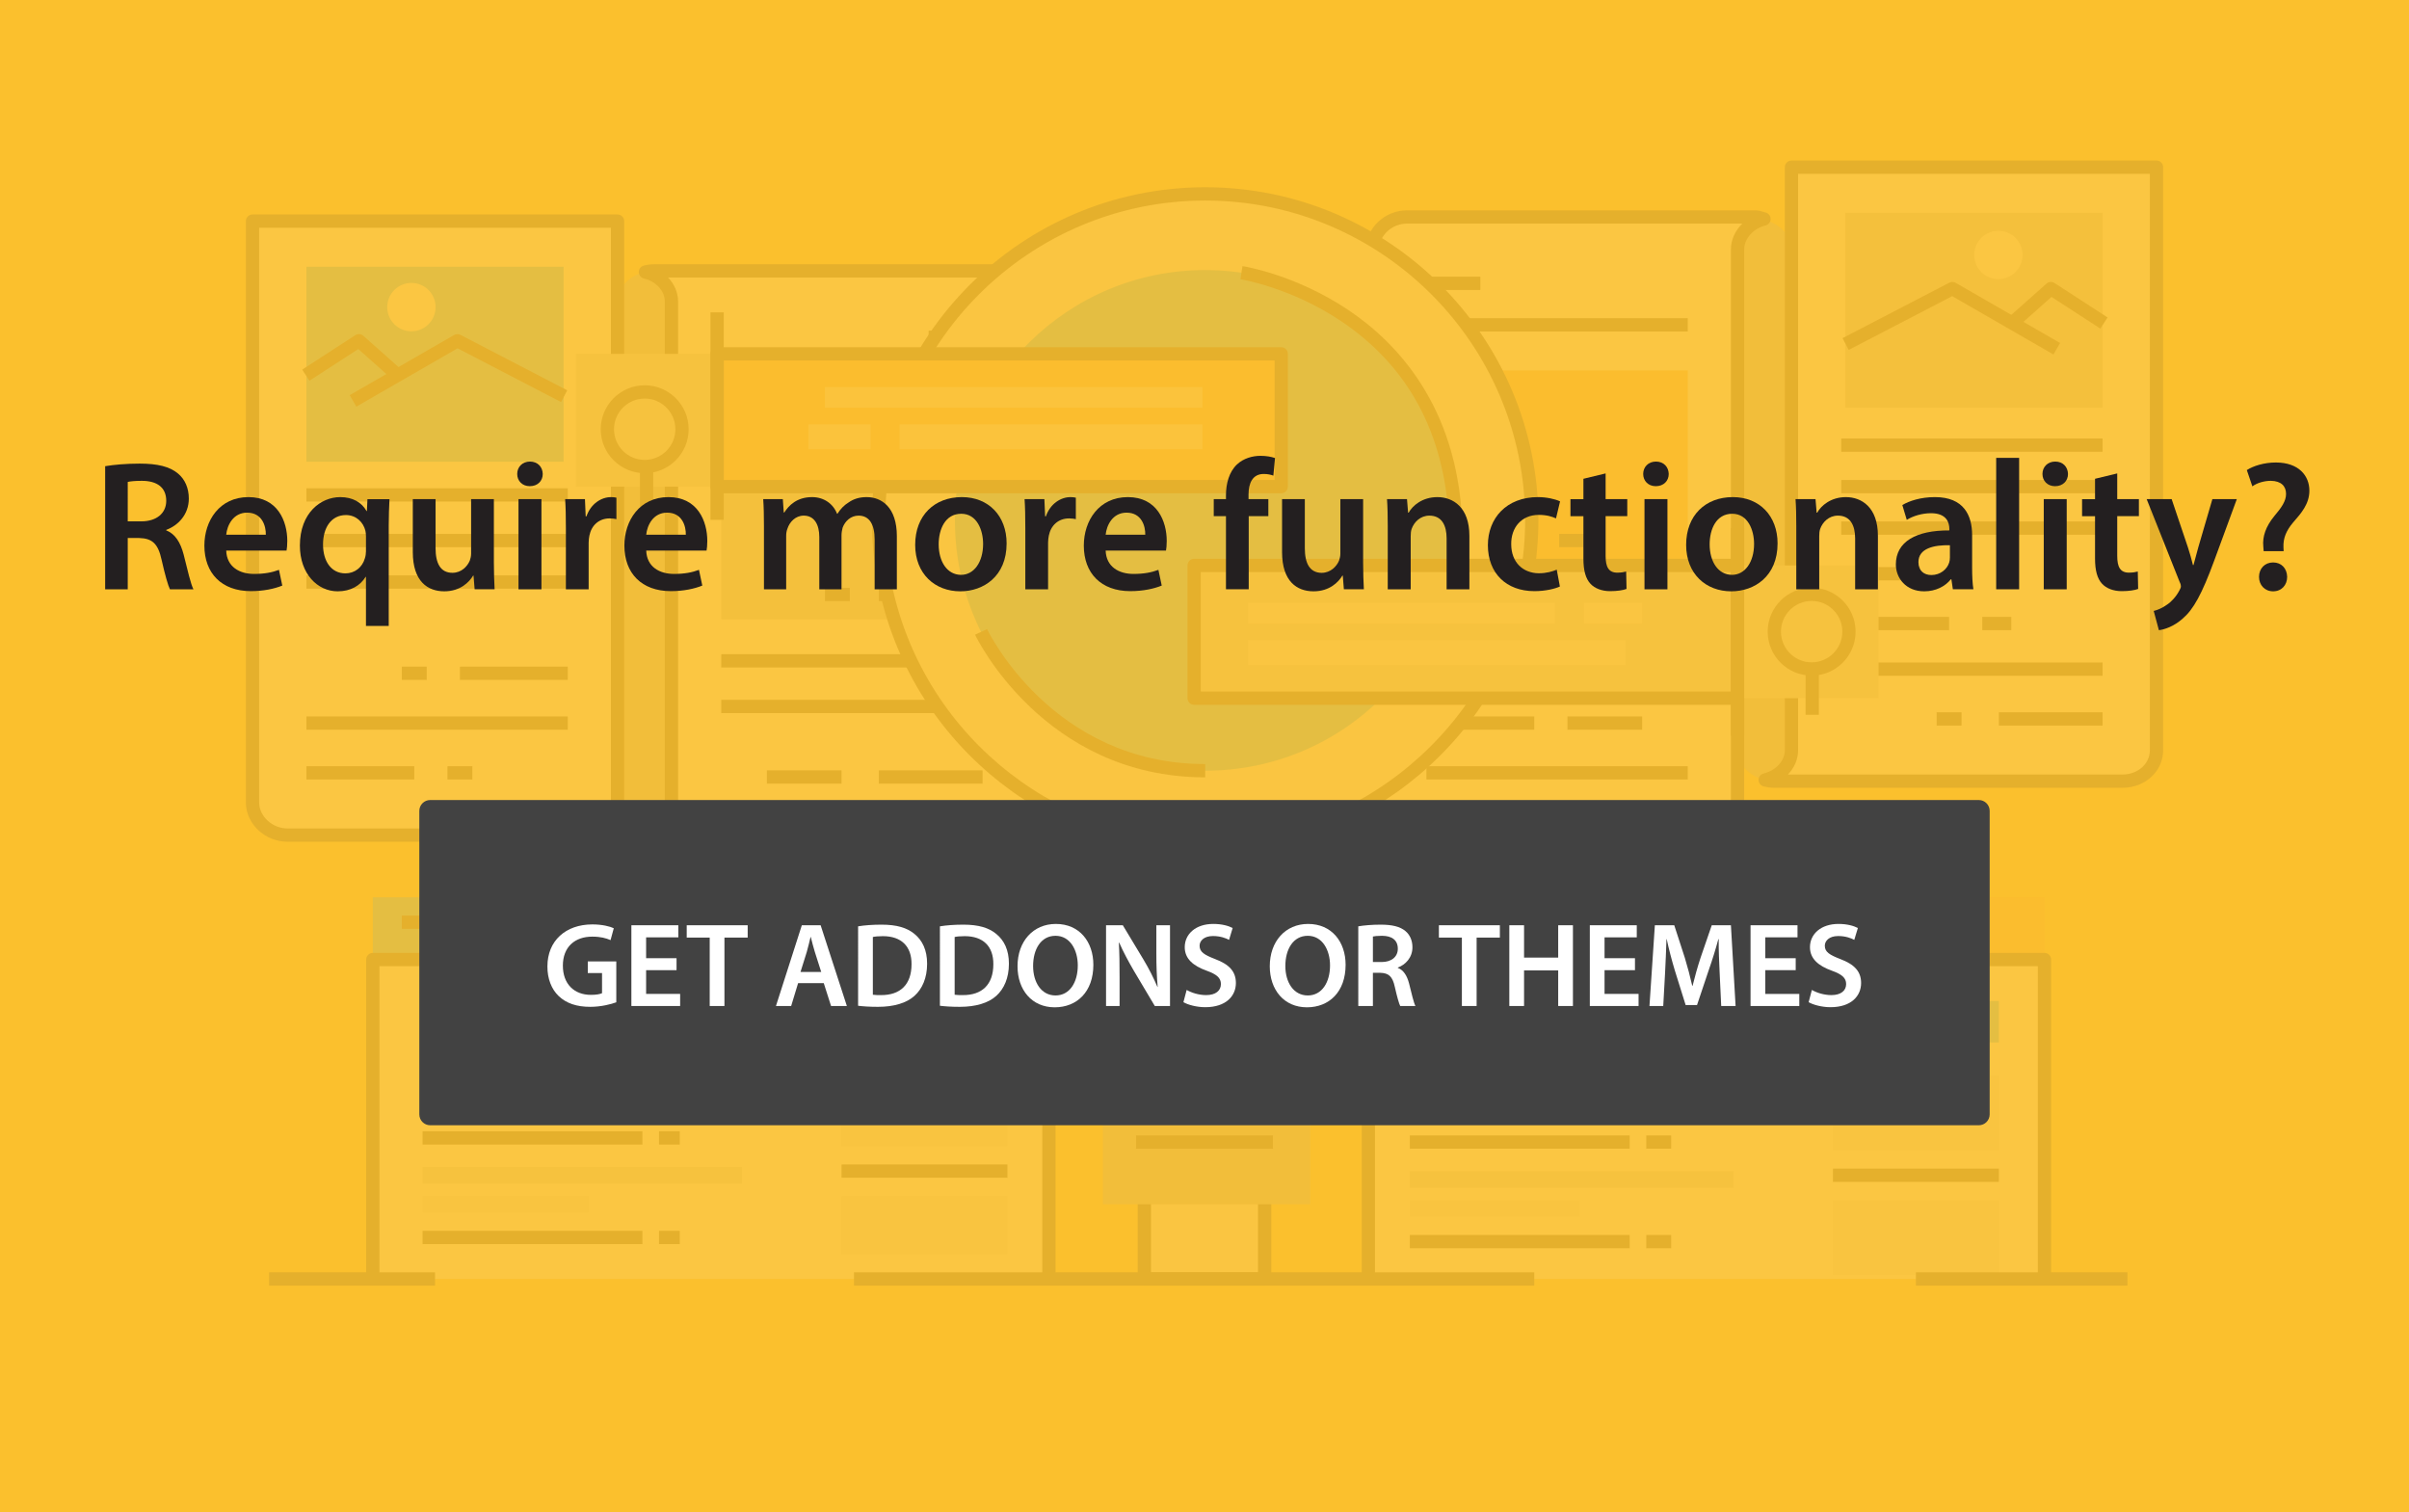 <?xml version="1.0" encoding="utf-8"?>
<!-- Generator: Adobe Illustrator 16.0.0, SVG Export Plug-In . SVG Version: 6.00 Build 0)  -->
<!DOCTYPE svg PUBLIC "-//W3C//DTD SVG 1.1//EN" "http://www.w3.org/Graphics/SVG/1.1/DTD/svg11.dtd">
<svg version="1.1" xmlns="http://www.w3.org/2000/svg" xmlns:xlink="http://www.w3.org/1999/xlink" x="0px" y="0px"
	 width="442.478px" height="277.778px" viewBox="0 0 442.478 277.778" enable-background="new 0 0 442.478 277.778"
	 xml:space="preserve">
<g id="Layer_2">
</g>
<g id="banner">
	<rect fill="#FBC02D" width="442.478" height="277.778"/>
	<g opacity="0.1">
		<g>
			<g>
				<path fill="#A7A9AC" d="M324.097,40.378c-2.726,0.66-4.951,2.842-4.951,5.442v4.813v82.35v4.813c0,2.6,2.226,4.784,4.953,5.44
					c2.726-0.656,4.952-2.84,4.952-5.44v-4.813v-82.35V45.82C329.051,43.22,326.824,41.038,324.097,40.378z"/>
				<g>
					<path fill="#FFFFFF" d="M324.004,40.217c-0.546-0.132-0.99-0.369-1.582-0.369h-63.989c-3.561,0-6.336,2.849-6.336,5.971v4.813
						v101.979h67.049V50.633V45.82C319.146,43.22,321.278,40.877,324.004,40.217z"/>
					<path fill="#231F20" d="M319.146,153.832h-67.049c-0.674,0-1.219-0.545-1.219-1.219V45.82c0-3.897,3.46-7.19,7.555-7.19h63.989
						c0.592,0,1.068,0.154,1.449,0.278c0.137,0.044,0.274,0.089,0.421,0.125c0.546,0.133,0.931,0.622,0.93,1.185
						c0,0.563-0.384,1.052-0.931,1.185c-2.238,0.542-3.927,2.441-3.927,4.417v106.792
						C320.364,153.286,319.819,153.832,319.146,153.832z M253.315,151.394h64.611V45.82c0-1.781,0.793-3.474,2.098-4.751h-61.592
						c-2.773,0-5.117,2.175-5.117,4.751V151.394z"/>
				</g>
				<g>
					<path fill="#FFFFFF" d="M324.227,143.249c0.547,0.135,1.026,0.221,1.621,0.221h63.985c3.56,0,6.266-2.551,6.266-5.673v-4.813
						V30.706h-67.048v102.278v4.813C329.051,140.396,326.952,142.591,324.227,143.249z"/>
					<path fill="#231F20" d="M389.833,144.688h-63.985c-0.766,0-1.372-0.123-1.912-0.256c-0.547-0.135-0.93-0.625-0.929-1.188
						c0.001-0.562,0.388-1.05,0.934-1.182c2.254-0.543,3.892-2.338,3.892-4.267V30.706c0-0.673,0.545-1.219,1.219-1.219h67.048
						c0.674,0,1.219,0.545,1.219,1.219v107.091C397.317,141.661,394.029,144.688,389.833,144.688z M328.403,142.25h61.43
						c2.83,0,5.047-1.957,5.047-4.454V31.925h-64.61v105.872C330.27,139.469,329.576,141.035,328.403,142.25z"/>
				</g>
			</g>
			<g>
				<line fill="#F1F2F2" x1="257.43" y1="52.04" x2="271.906" y2="52.04"/>
				<rect x="257.43" y="50.82" fill="#231F20" width="14.477" height="2.438"/>
			</g>
			<g>
				<line fill="#F1F2F2" x1="262.001" y1="59.658" x2="310.003" y2="59.658"/>
				<rect x="262.001" y="58.439" fill="#231F20" width="48.002" height="2.438"/>
			</g>
			<g>
				<line fill="#F1F2F2" x1="262.001" y1="132.803" x2="281.812" y2="132.803"/>
				<rect x="262.001" y="131.583" fill="#231F20" width="19.811" height="2.438"/>
			</g>
			<g>
				<line fill="#F1F2F2" x1="262.001" y1="141.946" x2="310.003" y2="141.946"/>
				<rect x="262.001" y="140.727" fill="#231F20" width="48.002" height="2.438"/>
			</g>
			<g>
				<line fill="#F1F2F2" x1="287.907" y1="132.803" x2="301.621" y2="132.803"/>
				<rect x="287.907" y="131.583" fill="#231F20" width="13.714" height="2.438"/>
			</g>
			<g>
				<line fill="#F1F2F2" x1="338.193" y1="114.517" x2="358.003" y2="114.517"/>
				<rect x="338.193" y="113.297" fill="#231F20" width="19.81" height="2.438"/>
			</g>
			<g>
				<line fill="#F1F2F2" x1="338.193" y1="81.754" x2="386.194" y2="81.754"/>
				<rect x="338.193" y="80.535" fill="#231F20" width="48.001" height="2.438"/>
			</g>
			<g>
				<line fill="#F1F2F2" x1="338.193" y1="89.374" x2="386.194" y2="89.374"/>
				<rect x="338.193" y="88.154" fill="#231F20" width="48.001" height="2.438"/>
			</g>
			<g>
				<line fill="#F1F2F2" x1="338.193" y1="96.992" x2="386.194" y2="96.992"/>
				<rect x="338.193" y="95.773" fill="#231F20" width="48.001" height="2.438"/>
			</g>
			<g>
				<line fill="#F1F2F2" x1="338.193" y1="105.373" x2="352.67" y2="105.373"/>
				<rect x="338.193" y="104.154" fill="#231F20" width="14.477" height="2.438"/>
			</g>
			<g>
				<line fill="#F1F2F2" x1="364.099" y1="114.517" x2="369.432" y2="114.517"/>
				<rect x="364.099" y="113.297" fill="#231F20" width="5.333" height="2.438"/>
			</g>
			<g>
				<line fill="#F1F2F2" x1="386.194" y1="132.041" x2="367.146" y2="132.041"/>
				<rect x="367.146" y="130.822" fill="#231F20" width="19.048" height="2.438"/>
			</g>
			<g>
				<line fill="#F1F2F2" x1="386.194" y1="122.898" x2="338.193" y2="122.898"/>
				<rect x="338.193" y="121.678" fill="#231F20" width="48.001" height="2.438"/>
			</g>
			<g>
				<line fill="#F1F2F2" x1="360.289" y1="132.041" x2="355.718" y2="132.041"/>
				<rect x="355.718" y="130.822" fill="#231F20" width="4.571" height="2.438"/>
			</g>
			<rect x="261.239" y="68.04" fill="#FFA432" width="48.764" height="36.572"/>
			<g>
				<line fill="#F1F2F2" x1="261.239" y1="111.469" x2="310.003" y2="111.469"/>
				<rect x="261.239" y="110.25" fill="#231F20" width="48.764" height="2.438"/>
			</g>
			<g>
				<line fill="#F1F2F2" x1="261.239" y1="119.85" x2="310.003" y2="119.85"/>
				<rect x="261.239" y="118.631" fill="#231F20" width="48.764" height="2.438"/>
			</g>
			<g>
				<line fill="#F1F2F2" x1="277.24" y1="99.279" x2="281.05" y2="99.279"/>
				<rect x="277.24" y="98.059" fill="#231F20" width="3.81" height="2.438"/>
			</g>
			<g>
				<line fill="#F1F2F2" x1="286.384" y1="99.279" x2="290.955" y2="99.279"/>
				<rect x="286.384" y="98.059" fill="#231F20" width="4.571" height="2.438"/>
			</g>
			<g>
				<rect x="338.955" y="39.087" fill="#BCBEC0" width="47.239" height="35.81"/>
				<g>
					<path fill="#231F20" d="M377.175,65.11l-18.599-10.718l-19.015,9.876l-1.124-2.164l19.607-10.184
						c0.37-0.191,0.81-0.182,1.171,0.026l19.177,11.051L377.175,65.11z"/>
				</g>
				<g>
					<path fill="#231F20" d="M385.786,60.35l-8.971-5.819l-6.425,5.708l-1.62-1.823l7.119-6.324c0.41-0.364,1.015-0.409,1.474-0.111
						l9.75,6.324L385.786,60.35z"/>
				</g>
				<circle fill="#FFFFFF" cx="367.058" cy="46.827" r="4.442"/>
			</g>
		</g>
		<g>
			<g>
				<path fill="#A7A9AC" d="M118.382,49.956c2.726,0.659,4.951,2.842,4.951,5.442v4.814v82.35v4.813c0,2.6-2.227,4.783-4.951,5.441
					c-2.727-0.658-4.953-2.841-4.953-5.441v-4.813v-82.35v-4.814C113.429,52.797,115.655,50.615,118.382,49.956z"/>
				<g>
					<path fill="#FFFFFF" d="M118.548,49.958c0.545-0.132,1.063-0.205,1.655-0.205h63.988c3.561,0,6.19,2.523,6.19,5.644v4.814
						v96.973h-67.049V60.211v-4.814C123.333,52.797,121.273,50.619,118.548,49.958z"/>
					<path fill="#231F20" d="M190.382,158.403h-67.049c-0.673,0-1.22-0.545-1.22-1.219V55.397c0-1.956-1.583-3.705-3.854-4.254
						c-0.546-0.133-0.931-0.622-0.932-1.185c0-0.563,0.385-1.052,0.932-1.185c0.671-0.163,1.289-0.239,1.943-0.239h63.988
						c4.154,0,7.409,3.015,7.409,6.863v101.787C191.601,157.857,191.055,158.403,190.382,158.403z M124.552,155.965h64.611V55.397
						c0-2.522-2.138-4.424-4.972-4.424h-61.473c1.152,1.209,1.833,2.765,1.833,4.424V155.965z"/>
				</g>
				<g>
					<path fill="#FFFFFF" d="M118.324,152.991c-0.548,0.134-0.954,0.384-1.548,0.384H52.791c-3.56,0-6.412-2.878-6.412-6v-4.813
						V40.611h67.05v101.951v4.813C113.429,149.975,115.6,152.334,118.324,152.991z"/>
					<path fill="#231F20" d="M116.776,154.593H52.791c-4.136,0-7.631-3.306-7.631-7.218V40.611c0-0.674,0.546-1.219,1.219-1.219
						h67.05c0.673,0,1.219,0.545,1.219,1.219v106.764c0,1.981,1.703,3.886,3.963,4.43c0.547,0.132,0.933,0.62,0.933,1.183
						c0.002,0.562-0.381,1.052-0.927,1.187c-0.149,0.037-0.283,0.085-0.417,0.132C117.832,154.434,117.373,154.593,116.776,154.593z
						 M47.599,41.83v105.545c0,2.547,2.427,4.78,5.192,4.78h61.583c-1.336-1.293-2.165-3.011-2.165-4.78V41.83H47.599z"/>
				</g>
			</g>
			<g>
				<line fill="#F1F2F2" x1="180.477" y1="61.945" x2="170.572" y2="61.945"/>
				<rect x="170.572" y="60.725" fill="#231F20" width="9.904" height="2.438"/>
			</g>
			<g>
				<line fill="#F1F2F2" x1="180.477" y1="69.563" x2="132.477" y2="69.563"/>
				<rect x="132.477" y="68.344" fill="#231F20" width="48" height="2.438"/>
			</g>
			<g>
				<line fill="#F1F2F2" x1="180.477" y1="142.708" x2="161.429" y2="142.708"/>
				<rect x="161.429" y="141.489" fill="#231F20" width="19.048" height="2.438"/>
			</g>
			<g>
				<line fill="#F1F2F2" x1="180.477" y1="151.089" x2="132.477" y2="151.089"/>
				<rect x="132.477" y="149.87" fill="#231F20" width="48" height="2.438"/>
			</g>
			<g>
				<line fill="#F1F2F2" x1="154.571" y1="142.708" x2="140.857" y2="142.708"/>
				<rect x="140.857" y="141.489" fill="#231F20" width="13.714" height="2.438"/>
			</g>
			<g>
				<line fill="#F1F2F2" x1="104.285" y1="123.66" x2="84.476" y2="123.66"/>
				<rect x="84.476" y="122.441" fill="#231F20" width="19.81" height="2.438"/>
			</g>
			<g>
				<line fill="#F1F2F2" x1="104.285" y1="90.897" x2="56.284" y2="90.897"/>
				<rect x="56.284" y="89.678" fill="#231F20" width="48.001" height="2.439"/>
			</g>
			<g>
				<line fill="#F1F2F2" x1="104.285" y1="99.279" x2="56.284" y2="99.279"/>
				<rect x="56.284" y="98.059" fill="#231F20" width="48.001" height="2.438"/>
			</g>
			<g>
				<line fill="#F1F2F2" x1="104.285" y1="106.898" x2="56.284" y2="106.898"/>
				<rect x="56.284" y="105.678" fill="#231F20" width="48.001" height="2.438"/>
			</g>
			<g>
				<line fill="#F1F2F2" x1="78.381" y1="123.66" x2="73.809" y2="123.66"/>
				<rect x="73.809" y="122.441" fill="#231F20" width="4.572" height="2.438"/>
			</g>
			<g>
				<line fill="#F1F2F2" x1="56.284" y1="141.946" x2="76.095" y2="141.946"/>
				<rect x="56.284" y="140.727" fill="#231F20" width="19.811" height="2.438"/>
			</g>
			<g>
				<line fill="#F1F2F2" x1="56.284" y1="132.803" x2="104.285" y2="132.803"/>
				<rect x="56.284" y="131.583" fill="#231F20" width="48.001" height="2.438"/>
			</g>
			<g>
				<line fill="#F1F2F2" x1="82.189" y1="141.946" x2="86.762" y2="141.946"/>
				<rect x="82.189" y="140.727" fill="#231F20" width="4.572" height="2.438"/>
			</g>
			<rect x="132.477" y="77.183" fill="#BCBEC0" width="48.762" height="36.572"/>
			<g>
				<line fill="#F1F2F2" x1="181.238" y1="121.374" x2="132.477" y2="121.374"/>
				<rect x="132.477" y="120.154" fill="#231F20" width="48.762" height="2.438"/>
			</g>
			<g>
				<line fill="#F1F2F2" x1="181.238" y1="129.755" x2="132.477" y2="129.755"/>
				<rect x="132.477" y="128.536" fill="#231F20" width="48.762" height="2.438"/>
			</g>
			<g>
				<line fill="#F1F2F2" x1="165.238" y1="109.184" x2="161.429" y2="109.184"/>
				<rect x="161.429" y="107.964" fill="#231F20" width="3.81" height="2.438"/>
			</g>
			<g>
				<line fill="#F1F2F2" x1="156.096" y1="109.184" x2="151.524" y2="109.184"/>
				<rect x="151.524" y="107.964" fill="#231F20" width="4.571" height="2.438"/>
			</g>
			<g>
				<rect x="56.284" y="48.992" fill="#18AFFE" width="47.239" height="35.81"/>
				<g>
					<path fill="#231F20" d="M65.449,74.688l-1.218-2.112l19.177-11.049c0.36-0.208,0.802-0.218,1.171-0.025l19.606,10.182
						l-1.123,2.164l-19.016-9.874L65.449,74.688z"/>
				</g>
				<g>
					<path fill="#231F20" d="M56.838,69.928l-1.327-2.046l9.75-6.323c0.46-0.299,1.063-0.253,1.473,0.111l7.119,6.322l-1.619,1.824
						l-6.425-5.707L56.838,69.928z"/>
				</g>
				<circle fill="#FFFFFF" cx="75.566" cy="56.406" r="4.442"/>
			</g>
		</g>
		<rect x="319.146" y="103.85" fill="#D1D3D4" width="25.905" height="24.381"/>
		<rect x="105.81" y="64.992" fill="#D1D3D4" width="25.904" height="24.382"/>
		<g>
			<path fill="#F1F2F2" d="M281.352,95.576c0-33.118-26.856-59.964-59.975-59.964c-33.117,0-60.004,26.847-60.004,59.964
				c0,29.324,21.39,53.727,48.818,58.935v80.388h22.096v-80.346C259.717,149.433,281.352,124.978,281.352,95.576z"/>
			<path fill="#231F20" d="M232.287,236.118h-22.096c-0.674,0-1.219-0.545-1.219-1.219v-79.387
				c-13.314-2.765-25.502-10.067-34.409-20.64c-9.293-11.03-14.41-24.986-14.41-39.296c0-33.737,27.465-61.183,61.224-61.183
				c33.742,0,61.194,27.446,61.194,61.183c0,14.334-5.162,28.321-14.536,39.383c-8.97,10.585-21.199,17.873-34.529,20.598v79.343
				C233.506,235.573,232.96,236.118,232.287,236.118z M211.411,233.681h19.657v-79.127c0-0.587,0.418-1.091,0.995-1.199
				c13.166-2.458,25.281-9.551,34.111-19.973c9.001-10.622,13.958-24.048,13.958-37.806c0-32.392-26.357-58.746-58.756-58.746
				c-32.415,0-58.785,26.354-58.785,58.746c0,13.736,4.914,27.134,13.836,37.725c8.769,10.408,20.84,17.515,33.991,20.012
				c0.575,0.109,0.992,0.612,0.992,1.198V233.681z"/>
		</g>
		<path fill="#18AFFE" d="M267.336,95.355c-0.12-25.214-20.531-45.625-45.745-45.746c-0.075,0-0.147-0.006-0.223-0.006
			c-12.581,0-23.979,5.059-32.279,13.25c-8.451,8.335-13.692,19.916-13.692,32.723c0,25.39,20.582,45.974,45.972,45.974
			c25.392,0,45.973-20.583,45.973-45.974C267.341,95.5,267.336,95.429,267.336,95.355z"/>
		<g>
			<rect x="210.191" y="153.679" fill="#231F20" width="10.667" height="2.438"/>
		</g>
		<rect x="202.572" y="170.898" fill="#A7A9AC" width="38.096" height="50.286"/>
		<g>
			<rect x="208.667" y="181.87" fill="#231F20" width="25.144" height="2.438"/>
		</g>
		<g>
			<rect x="208.667" y="194.823" fill="#231F20" width="25.144" height="2.438"/>
		</g>
		<g>
			<rect x="208.667" y="208.537" fill="#231F20" width="25.144" height="2.438"/>
		</g>
		<g>
			<path fill="#231F20" d="M221.368,142.769c-29.749-0.001-42.152-25.936-42.273-26.198l2.21-1.029
				c0.116,0.248,11.9,24.788,40.063,24.788V142.769z"/>
		</g>
		<g>
			<path fill="#231F20" d="M266.124,95.637c-0.807-16.045-7.465-28.375-19.789-36.648c-9.248-6.209-18.404-7.685-18.495-7.7
				l0.371-2.409c0.392,0.061,9.708,1.55,19.4,8.029c8.972,5.998,19.89,17.564,20.946,38.605L266.124,95.637z"/>
		</g>
		<g>
			<rect x="219.334" y="103.85" fill="#D1D3D4" width="99.812" height="24.381"/>
			<path fill="#231F20" d="M319.146,129.45h-99.812c-0.673,0-1.219-0.545-1.219-1.219V103.85c0-0.673,0.546-1.22,1.219-1.22h99.812
				c0.674,0,1.219,0.546,1.219,1.22v24.381C320.364,128.905,319.819,129.45,319.146,129.45z M220.553,127.012h97.374v-21.943
				h-97.374V127.012z"/>
		</g>
		<g>
			<rect x="131.714" y="64.992" fill="#FFA432" width="103.62" height="24.382"/>
			<path fill="#231F20" d="M235.334,90.593h-103.62c-0.673,0-1.219-0.545-1.219-1.219V64.992c0-0.672,0.546-1.219,1.219-1.219
				h103.62c0.674,0,1.22,0.546,1.22,1.219v24.382C236.554,90.047,236.008,90.593,235.334,90.593z M132.934,88.154h101.183V66.211
				H132.934V88.154z"/>
		</g>
		<g>
			<line fill="#D1D3D4" x1="319.146" y1="96.992" x2="319.146" y2="135.088"/>
			<rect x="317.927" y="96.992" fill="#231F20" width="2.438" height="38.096"/>
		</g>
		<g>
			<line fill="#D1D3D4" x1="131.714" y1="57.373" x2="131.714" y2="95.469"/>
			<rect x="130.495" y="57.373" fill="#231F20" width="2.438" height="38.097"/>
		</g>
		<rect x="229.239" y="110.708" opacity="0.8" fill="#FFFFFF" width="56.382" height="3.81"/>
		<rect x="229.239" y="117.564" opacity="0.8" fill="#FFFFFF" width="69.334" height="4.572"/>
		<rect x="290.955" y="110.708" opacity="0.8" fill="#FFFFFF" width="10.666" height="3.81"/>
		<rect x="165.238" y="77.944" opacity="0.7" fill="#FFFFFF" width="55.62" height="4.572"/>
		<rect x="151.524" y="71.087" opacity="0.7" fill="#FFFFFF" width="69.334" height="3.81"/>
		<rect x="148.477" y="77.944" opacity="0.7" fill="#FFFFFF" width="11.429" height="4.572"/>
		<g>
			<g>
				<path fill="#231F20" d="M332.757,124.083c-4.451,0-8.073-3.622-8.073-8.074c0-4.452,3.622-8.075,8.073-8.075
					c4.452,0,8.073,3.623,8.073,8.075C340.83,120.461,337.209,124.083,332.757,124.083z M332.757,110.373
					c-3.107,0-5.636,2.529-5.636,5.636s2.528,5.636,5.636,5.636s5.637-2.529,5.637-5.636S335.864,110.373,332.757,110.373z"/>
			</g>
			<g>
				<rect x="331.642" y="122.898" fill="#231F20" width="2.437" height="8.381"/>
			</g>
		</g>
		<g>
			<g>
				<path fill="#231F20" d="M118.416,86.91c-4.452,0-8.075-3.623-8.075-8.075c0-4.452,3.623-8.074,8.075-8.074
					c4.451,0,8.072,3.622,8.072,8.074C126.488,83.287,122.867,86.91,118.416,86.91z M118.416,73.2c-3.108,0-5.636,2.528-5.636,5.635
					s2.527,5.636,5.636,5.636c3.106,0,5.635-2.529,5.635-5.636S121.522,73.2,118.416,73.2z"/>
			</g>
			<g>
				<rect x="117.543" y="85.564" fill="#231F20" width="2.438" height="8.381"/>
			</g>
		</g>
		<g>
			<rect x="251.335" y="164.803" fill="#FFA432" width="124.192" height="11.429"/>
			<g>
				<polyline fill="#FFFFFF" points="375.527,234.899 375.527,176.232 251.335,176.232 251.335,234.899 				"/>
				<path fill="#231F20" d="M376.746,234.899h-2.438v-57.448H252.554v57.448h-2.438v-58.667c0-0.673,0.547-1.219,1.22-1.219h124.192
					c0.673,0,1.219,0.546,1.219,1.219V234.899z"/>
			</g>
		</g>
		<g>
			<rect x="256.669" y="168.156" fill="#231F20" width="4.57" height="2.438"/>
		</g>
		<g>
			<rect x="265.812" y="168.156" fill="#231F20" width="4.571" height="2.438"/>
		</g>
		<g>
			<rect x="274.192" y="168.156" fill="#231F20" width="4.571" height="2.438"/>
		</g>
		<g>
			<rect x="68.475" y="164.803" fill="#18AFFE" width="124.192" height="11.429"/>
			<g>
				<polyline fill="#FFFFFF" points="192.667,234.899 192.667,176.232 68.475,176.232 68.475,234.899 				"/>
				<path fill="#231F20" d="M193.886,234.899h-2.438v-57.448H69.694v57.448h-2.438v-58.667c0-0.673,0.546-1.219,1.219-1.219h124.192
					c0.674,0,1.219,0.546,1.219,1.219V234.899z"/>
			</g>
		</g>
		<g>
			<rect x="73.809" y="168.156" fill="#231F20" width="5.333" height="2.438"/>
		</g>
		<g>
			<rect x="82.952" y="168.156" fill="#231F20" width="4.57" height="2.438"/>
		</g>
		<g>
			<rect x="91.333" y="168.156" fill="#231F20" width="4.57" height="2.438"/>
		</g>
		<rect x="258.954" y="183.851" fill="#FFA432" width="5.333" height="2.286"/>
		<rect x="265.049" y="183.851" fill="#E6E7E8" width="4.572" height="2.286"/>
		<rect x="270.383" y="183.851" fill="#18AFFE" width="4.571" height="2.286"/>
		<g>
			<rect x="258.954" y="188.728" fill="#231F20" width="16" height="2.438"/>
		</g>
		<rect x="279.526" y="183.851" fill="#E6E7E8" width="59.429" height="7.619"/>
		<rect x="327.526" y="183.851" fill="#D1D3D4" width="11.429" height="7.619"/>
		<rect x="344.289" y="183.851" fill="#18AFFE" width="22.857" height="7.619"/>
		<rect x="336.67" y="197.565" fill="#E6E7E8" width="30.477" height="13.714"/>
		<rect x="336.67" y="220.423" fill="#E6E7E8" width="30.477" height="13.714"/>
		<g>
			<rect x="336.67" y="214.632" fill="#231F20" width="30.477" height="2.438"/>
		</g>
		<rect x="258.954" y="196.803" fill="#D1D3D4" width="59.43" height="3.048"/>
		<rect x="258.954" y="202.137" fill="#E6E7E8" width="31.238" height="3.81"/>
		<g>
			<rect x="258.954" y="208.537" fill="#231F20" width="40.381" height="2.438"/>
		</g>
		<g>
			<rect x="302.383" y="208.537" fill="#231F20" width="4.572" height="2.438"/>
		</g>
		<rect x="258.954" y="215.089" fill="#D1D3D4" width="59.43" height="3.048"/>
		<rect x="258.954" y="220.423" fill="#E6E7E8" width="31.238" height="3.048"/>
		<g>
			<rect x="258.954" y="226.824" fill="#231F20" width="40.381" height="2.437"/>
		</g>
		<g>
			<rect x="302.383" y="226.824" fill="#231F20" width="4.572" height="2.437"/>
		</g>
		<rect x="77.618" y="183.089" fill="#18AFFE" width="4.571" height="2.286"/>
		<rect x="82.952" y="183.089" fill="#E6E7E8" width="4.57" height="2.286"/>
		<rect x="88.285" y="183.089" fill="#FFA432" width="4.571" height="2.286"/>
		<g>
			<rect x="77.618" y="187.965" fill="#231F20" width="15.238" height="2.438"/>
		</g>
		<rect x="98.19" y="183.089" fill="#E6E7E8" width="58.667" height="7.619"/>
		<rect x="145.429" y="183.089" fill="#D1D3D4" width="11.429" height="7.619"/>
		<rect x="162.953" y="183.089" fill="#FFA432" width="22.095" height="7.619"/>
		<rect x="154.571" y="196.803" fill="#E6E7E8" width="30.477" height="13.715"/>
		<rect x="154.571" y="219.661" fill="#E6E7E8" width="30.477" height="10.667"/>
		<g>
			<rect x="154.571" y="213.871" fill="#231F20" width="30.477" height="2.438"/>
		</g>
		<rect x="77.618" y="196.042" fill="#D1D3D4" width="58.668" height="3.048"/>
		<rect x="77.618" y="201.375" fill="#E6E7E8" width="30.477" height="3.81"/>
		<g>
			<rect x="77.618" y="207.775" fill="#231F20" width="40.382" height="2.439"/>
		</g>
		<g>
			<rect x="121.048" y="207.775" fill="#231F20" width="3.81" height="2.439"/>
		</g>
		<rect x="77.618" y="214.328" fill="#D1D3D4" width="58.668" height="3.047"/>
		<rect x="77.618" y="219.661" fill="#E6E7E8" width="30.477" height="3.048"/>
		<g>
			<rect x="77.618" y="226.061" fill="#231F20" width="40.382" height="2.438"/>
		</g>
		<g>
			<rect x="121.048" y="226.061" fill="#231F20" width="3.81" height="2.438"/>
		</g>
		<g>
			<line fill="#BCBEC0" x1="156.857" y1="234.899" x2="281.812" y2="234.899"/>
			<rect x="156.857" y="233.681" fill="#231F20" width="124.954" height="2.438"/>
		</g>
		<g>
			<line fill="#BCBEC0" x1="351.908" y1="234.899" x2="390.767" y2="234.899"/>
			<rect x="351.908" y="233.681" fill="#231F20" width="38.858" height="2.438"/>
		</g>
		<g>
			<line fill="#BCBEC0" x1="79.904" y1="234.899" x2="49.427" y2="234.899"/>
			<rect x="49.427" y="233.681" fill="#231F20" width="30.478" height="2.438"/>
		</g>
	</g>
	<g>
		<path fill="#231F20" d="M19.315,85.623c1.564-0.272,3.91-0.476,6.324-0.476c3.297,0,5.541,0.544,7.071,1.835
			c1.258,1.054,1.972,2.652,1.972,4.59c0,2.958-2.006,4.963-4.147,5.745v0.102c1.632,0.612,2.618,2.21,3.195,4.419
			c0.714,2.856,1.326,5.508,1.802,6.392h-4.317c-0.34-0.68-0.884-2.55-1.53-5.405c-0.646-2.992-1.734-3.944-4.114-4.012h-2.107
			v9.417h-4.148V85.623z M23.463,95.754h2.481c2.822,0,4.59-1.496,4.59-3.774c0-2.516-1.768-3.671-4.488-3.671
			c-1.326,0-2.176,0.102-2.583,0.204V95.754z"/>
		<path fill="#231F20" d="M41.551,101.125c0.102,2.992,2.448,4.284,5.099,4.284c1.938,0,3.332-0.272,4.59-0.748l0.612,2.89
			c-1.428,0.578-3.4,1.02-5.779,1.02c-5.372,0-8.533-3.297-8.533-8.363c0-4.589,2.788-8.907,8.091-8.907
			c5.371,0,7.139,4.419,7.139,8.057c0,0.782-0.068,1.394-0.136,1.768H41.551z M48.826,98.202c0.034-1.53-0.646-4.046-3.434-4.046
			c-2.583,0-3.671,2.346-3.841,4.046H48.826z"/>
		<path fill="#231F20" d="M67.22,105.953h-0.068c-0.986,1.598-2.72,2.652-5.134,2.652c-3.706,0-6.935-3.229-6.935-8.397
			c0-6.051,3.875-8.907,7.411-8.907c2.312,0,3.944,0.986,4.828,2.55l0.068,0.034l0.102-2.209h4.045
			c-0.068,1.496-0.136,3.06-0.136,4.793v18.494H67.22V105.953z M67.22,98.507c0-0.34-0.034-0.714-0.102-1.02
			c-0.374-1.563-1.7-2.89-3.569-2.89c-2.686,0-4.216,2.278-4.216,5.406c0,3.025,1.462,5.303,4.114,5.303
			c1.7,0,3.093-1.088,3.569-2.753c0.136-0.408,0.204-0.884,0.204-1.292V98.507z"/>
		<path fill="#231F20" d="M90.713,103.267c0,1.972,0.068,3.604,0.136,4.963h-3.671l-0.204-2.516h-0.068
			c-0.714,1.19-2.346,2.89-5.304,2.89c-3.025,0-5.779-1.802-5.779-7.208v-9.723h4.182v9.009c0,2.754,0.884,4.521,3.094,4.521
			c1.666,0,2.753-1.19,3.195-2.244c0.136-0.374,0.238-0.816,0.238-1.292v-9.995h4.182V103.267z"/>
		<path fill="#231F20" d="M99.69,87.051c0,1.258-0.918,2.244-2.38,2.244c-1.394,0-2.312-0.986-2.312-2.244
			c0-1.292,0.952-2.278,2.346-2.278C98.772,84.773,99.656,85.759,99.69,87.051z M95.236,108.23V91.674h4.216v16.556H95.236z"/>
		<path fill="#231F20" d="M103.94,97.012c0-2.244-0.034-3.842-0.136-5.337h3.638l0.136,3.162h0.136
			c0.816-2.346,2.753-3.536,4.521-3.536c0.408,0,0.646,0.034,0.986,0.102v3.943c-0.34-0.068-0.714-0.136-1.224-0.136
			c-2.006,0-3.365,1.292-3.739,3.162c-0.068,0.374-0.136,0.816-0.136,1.292v8.567h-4.182V97.012z"/>
		<path fill="#231F20" d="M118.696,101.125c0.102,2.992,2.448,4.284,5.099,4.284c1.938,0,3.332-0.272,4.59-0.748l0.612,2.89
			c-1.428,0.578-3.4,1.02-5.779,1.02c-5.372,0-8.533-3.297-8.533-8.363c0-4.589,2.788-8.907,8.091-8.907
			c5.371,0,7.139,4.419,7.139,8.057c0,0.782-0.068,1.394-0.136,1.768H118.696z M125.971,98.202c0.034-1.53-0.646-4.046-3.434-4.046
			c-2.583,0-3.671,2.346-3.841,4.046H125.971z"/>
		<path fill="#231F20" d="M140.32,96.604c0-1.904-0.034-3.501-0.136-4.929h3.604l0.17,2.448h0.102
			c0.816-1.292,2.312-2.822,5.1-2.822c2.176,0,3.875,1.224,4.589,3.06h0.068c0.578-0.918,1.258-1.598,2.04-2.074
			c0.918-0.646,1.972-0.986,3.332-0.986c2.754,0,5.542,1.87,5.542,7.173v9.757h-4.08v-9.145c0-2.754-0.952-4.386-2.958-4.386
			c-1.428,0-2.482,1.02-2.924,2.21c-0.102,0.408-0.204,0.918-0.204,1.394v9.927h-4.08v-9.587c0-2.312-0.918-3.944-2.855-3.944
			c-1.564,0-2.618,1.224-2.992,2.38c-0.17,0.408-0.238,0.884-0.238,1.36v9.791h-4.08V96.604z"/>
		<path fill="#231F20" d="M184.892,99.799c0,6.085-4.284,8.805-8.5,8.805c-4.691,0-8.295-3.229-8.295-8.533
			c0-5.439,3.57-8.771,8.567-8.771C181.594,91.3,184.892,94.768,184.892,99.799z M172.415,99.969c0,3.196,1.564,5.609,4.114,5.609
			c2.38,0,4.045-2.346,4.045-5.677c0-2.584-1.156-5.542-4.011-5.542C173.605,94.36,172.415,97.216,172.415,99.969z"/>
		<path fill="#231F20" d="M188.327,97.012c0-2.244-0.034-3.842-0.136-5.337h3.638l0.136,3.162h0.136
			c0.816-2.346,2.753-3.536,4.521-3.536c0.408,0,0.646,0.034,0.986,0.102v3.943c-0.34-0.068-0.714-0.136-1.224-0.136
			c-2.006,0-3.365,1.292-3.739,3.162c-0.068,0.374-0.136,0.816-0.136,1.292v8.567h-4.182V97.012z"/>
		<path fill="#231F20" d="M203.083,101.125c0.102,2.992,2.448,4.284,5.099,4.284c1.938,0,3.332-0.272,4.59-0.748l0.612,2.89
			c-1.428,0.578-3.399,1.02-5.779,1.02c-5.372,0-8.533-3.297-8.533-8.363c0-4.589,2.788-8.907,8.091-8.907
			c5.371,0,7.139,4.419,7.139,8.057c0,0.782-0.068,1.394-0.136,1.768H203.083z M210.358,98.202c0.034-1.53-0.646-4.046-3.434-4.046
			c-2.583,0-3.671,2.346-3.841,4.046H210.358z"/>
		<path fill="#231F20" d="M225.182,108.23V94.802h-2.244v-3.127h2.244V90.96c0-2.142,0.578-4.283,2.006-5.643
			c1.224-1.156,2.89-1.598,4.317-1.598c1.122,0,2.006,0.17,2.686,0.408l-0.306,3.229c-0.442-0.17-1.02-0.306-1.768-0.306
			c-2.074,0-2.788,1.733-2.788,3.773v0.85h3.638v3.127h-3.604v13.429H225.182z"/>
		<path fill="#231F20" d="M250.375,103.267c0,1.972,0.067,3.604,0.136,4.963h-3.672l-0.203-2.516h-0.068
			c-0.714,1.19-2.346,2.89-5.304,2.89c-3.025,0-5.779-1.802-5.779-7.208v-9.723h4.182v9.009c0,2.754,0.884,4.521,3.094,4.521
			c1.666,0,2.754-1.19,3.195-2.244c0.136-0.374,0.238-0.816,0.238-1.292v-9.995h4.182V103.267z"/>
		<path fill="#231F20" d="M254.898,96.604c0-1.904-0.034-3.501-0.137-4.929h3.672l0.204,2.481h0.102
			c0.715-1.292,2.517-2.855,5.27-2.855c2.89,0,5.882,1.87,5.882,7.105v9.825h-4.182v-9.349c0-2.38-0.884-4.182-3.162-4.182
			c-1.665,0-2.821,1.19-3.264,2.448c-0.136,0.374-0.17,0.884-0.17,1.36v9.723h-4.215V96.604z"/>
		<path fill="#231F20" d="M286.516,107.721c-0.885,0.408-2.618,0.85-4.692,0.85c-5.167,0-8.533-3.297-8.533-8.431
			c0-4.963,3.4-8.839,9.214-8.839c1.529,0,3.094,0.34,4.045,0.782l-0.748,3.128c-0.68-0.306-1.665-0.646-3.161-0.646
			c-3.196,0-5.1,2.346-5.065,5.372c0,3.399,2.21,5.337,5.065,5.337c1.462,0,2.481-0.306,3.298-0.646L286.516,107.721z"/>
		<path fill="#231F20" d="M294.915,86.949v4.726h3.978v3.127h-3.978v7.31c0,2.005,0.544,3.06,2.142,3.06
			c0.714,0,1.258-0.102,1.632-0.204l0.068,3.196c-0.612,0.238-1.7,0.408-3.025,0.408c-1.53,0-2.822-0.51-3.604-1.36
			c-0.885-0.952-1.292-2.448-1.292-4.624v-7.785h-2.38v-3.127h2.38v-3.74L294.915,86.949z"/>
		<path fill="#231F20" d="M306.508,87.051c0,1.258-0.918,2.244-2.38,2.244c-1.394,0-2.312-0.986-2.312-2.244
			c0-1.292,0.952-2.278,2.346-2.278C305.59,84.773,306.474,85.759,306.508,87.051z M302.055,108.23V91.674h4.215v16.556H302.055z"/>
		<path fill="#231F20" d="M326.499,99.799c0,6.085-4.283,8.805-8.498,8.805c-4.692,0-8.296-3.229-8.296-8.533
			c0-5.439,3.57-8.771,8.568-8.771C323.202,91.3,326.499,94.768,326.499,99.799z M314.023,99.969c0,3.196,1.564,5.609,4.113,5.609
			c2.381,0,4.047-2.346,4.047-5.677c0-2.584-1.156-5.542-4.012-5.542C315.212,94.36,314.023,97.216,314.023,99.969z"/>
		<path fill="#231F20" d="M329.935,96.604c0-1.904-0.033-3.501-0.137-4.929h3.672l0.205,2.481h0.102
			c0.715-1.292,2.516-2.855,5.27-2.855c2.889,0,5.881,1.87,5.881,7.105v9.825h-4.182v-9.349c0-2.38-0.883-4.182-3.162-4.182
			c-1.664,0-2.82,1.19-3.264,2.448c-0.135,0.374-0.17,0.884-0.17,1.36v9.723h-4.215V96.604z"/>
		<path fill="#231F20" d="M358.696,108.23l-0.271-1.836h-0.102c-1.02,1.292-2.754,2.21-4.896,2.21c-3.33,0-5.201-2.414-5.201-4.93
			c0-4.182,3.707-6.289,9.826-6.255v-0.272c0-1.088-0.443-2.89-3.367-2.89c-1.631,0-3.33,0.51-4.453,1.224l-0.816-2.72
			c1.225-0.748,3.367-1.462,5.984-1.462c5.303,0,6.834,3.366,6.834,6.969v5.983c0,1.496,0.066,2.958,0.236,3.978H358.696z
			 M358.153,100.139c-2.957-0.068-5.779,0.578-5.779,3.094c0,1.632,1.053,2.38,2.379,2.38c1.666,0,2.891-1.088,3.264-2.278
			c0.102-0.306,0.137-0.646,0.137-0.918V100.139z"/>
		<path fill="#231F20" d="M366.653,84.093h4.215v24.138h-4.215V84.093z"/>
		<path fill="#231F20" d="M379.845,87.051c0,1.258-0.918,2.244-2.381,2.244c-1.393,0-2.311-0.986-2.311-2.244
			c0-1.292,0.951-2.278,2.346-2.278C378.927,84.773,379.81,85.759,379.845,87.051z M375.392,108.23V91.674h4.215v16.556H375.392z"/>
		<path fill="#231F20" d="M388.888,86.949v4.726h3.979v3.127h-3.979v7.31c0,2.005,0.545,3.06,2.143,3.06
			c0.713,0,1.258-0.102,1.631-0.204l0.068,3.196c-0.611,0.238-1.699,0.408-3.025,0.408c-1.529,0-2.822-0.51-3.604-1.36
			c-0.885-0.952-1.291-2.448-1.291-4.624v-7.785h-2.381v-3.127h2.381v-3.74L388.888,86.949z"/>
		<path fill="#231F20" d="M398.884,91.674l2.992,8.873c0.34,1.02,0.68,2.278,0.918,3.229h0.102c0.271-0.952,0.578-2.176,0.883-3.264
			l2.584-8.839h4.488l-4.148,11.287c-2.277,6.188-3.807,8.941-5.779,10.641c-1.631,1.462-3.332,2.006-4.385,2.142l-0.953-3.536
			c0.715-0.17,1.6-0.544,2.449-1.156c0.781-0.51,1.699-1.496,2.277-2.618c0.17-0.306,0.271-0.544,0.271-0.748
			c0-0.17-0.033-0.408-0.238-0.816l-6.051-15.196H398.884z"/>
		<path fill="#231F20" d="M415.782,101.227l-0.068-0.884c-0.17-1.768,0.441-3.638,2.039-5.576c1.293-1.53,2.143-2.72,2.143-4.045
			c0-1.428-0.885-2.38-2.789-2.414c-1.189,0-2.549,0.374-3.398,1.02l-1.02-2.991c1.223-0.782,3.195-1.394,5.336-1.394
			c4.217,0,6.154,2.448,6.154,5.167c0,2.448-1.496,4.147-2.957,5.813c-1.326,1.563-1.871,2.958-1.803,4.589l0.035,0.714H415.782z
			 M414.931,105.953c0-1.564,1.088-2.652,2.584-2.652c1.531,0,2.551,1.088,2.584,2.652c0,1.496-1.02,2.652-2.584,2.652
			C415.985,108.604,414.931,107.449,414.931,105.953z"/>
	</g>
	<g>
		<g>
			<path fill="#424242" d="M77.02,204.67c0,1.104,0.896,2,2,2h284.436c1.104,0,2-0.896,2-2v-55.734c0-1.104-0.896-2-2-2H79.02
				c-1.104,0-2,0.896-2,2V204.67z"/>
		</g>
		<g>
			<path fill="#FFFFFF" d="M113.2,184.083c-0.946,0.352-2.794,0.836-4.774,0.836c-2.508,0-4.401-0.638-5.809-1.98
				c-1.32-1.254-2.09-3.212-2.068-5.457c0-4.687,3.345-7.701,8.251-7.701c1.826,0,3.256,0.375,3.938,0.704l-0.594,2.179
				c-0.814-0.352-1.804-0.638-3.366-0.638c-3.168,0-5.391,1.87-5.391,5.325c0,3.367,2.068,5.369,5.149,5.369
				c0.968,0,1.694-0.132,2.046-0.308v-3.696h-2.619v-2.134h5.237V184.083z"/>
			<path fill="#FFFFFF" d="M124.266,178.186h-5.589v4.357h6.249v2.222h-8.956v-14.83h8.625v2.222h-5.919v3.829h5.589V178.186z"/>
			<path fill="#FFFFFF" d="M130.359,172.201h-4.225v-2.266h11.199v2.266h-4.269v12.564h-2.706V172.201z"/>
			<path fill="#FFFFFF" d="M146.594,180.563l-1.276,4.203h-2.794l4.753-14.83h3.455l4.818,14.83h-2.904l-1.342-4.203H146.594z
				 M150.841,178.516l-1.166-3.652c-0.286-0.902-0.528-1.915-0.749-2.772h-0.044c-0.22,0.858-0.44,1.892-0.704,2.772l-1.144,3.652
				H150.841z"/>
			<path fill="#FFFFFF" d="M157.615,170.133c1.188-0.198,2.707-0.308,4.313-0.308c2.772,0,4.687,0.572,6.051,1.716
				c1.43,1.167,2.31,2.927,2.31,5.457c0,2.64-0.902,4.621-2.31,5.897c-1.474,1.342-3.829,2.024-6.711,2.024
				c-1.584,0-2.772-0.088-3.653-0.198V170.133z M160.322,182.697c0.374,0.066,0.946,0.066,1.496,0.066
				c3.521,0.022,5.611-1.914,5.611-5.677c0.022-3.278-1.87-5.148-5.259-5.148c-0.858,0-1.474,0.066-1.848,0.154V182.697z"/>
			<path fill="#FFFFFF" d="M172.641,170.133c1.188-0.198,2.707-0.308,4.313-0.308c2.772,0,4.687,0.572,6.051,1.716
				c1.43,1.167,2.31,2.927,2.31,5.457c0,2.64-0.902,4.621-2.31,5.897c-1.474,1.342-3.829,2.024-6.711,2.024
				c-1.584,0-2.772-0.088-3.653-0.198V170.133z M175.348,182.697c0.374,0.066,0.946,0.066,1.496,0.066
				c3.521,0.022,5.611-1.914,5.611-5.677c0.022-3.278-1.87-5.148-5.259-5.148c-0.858,0-1.474,0.066-1.848,0.154V182.697z"/>
			<path fill="#FFFFFF" d="M200.825,177.196c0,4.973-3.015,7.811-7.107,7.811c-4.181,0-6.821-3.19-6.821-7.547
				c0-4.555,2.86-7.767,7.041-7.767C198.273,169.693,200.825,172.972,200.825,177.196z M189.757,177.416
				c0,3.015,1.519,5.413,4.115,5.413c2.619,0,4.093-2.42,4.093-5.523c0-2.794-1.386-5.435-4.093-5.435
				C191.188,171.871,189.757,174.357,189.757,177.416z"/>
			<path fill="#FFFFFF" d="M203.155,184.765v-14.83h3.081l3.829,6.359c0.99,1.65,1.848,3.366,2.53,4.973h0.044
				c-0.176-1.98-0.242-3.895-0.242-6.161v-5.171h2.508v14.83h-2.794l-3.873-6.513c-0.946-1.628-1.937-3.454-2.663-5.126
				l-0.066,0.022c0.11,1.914,0.132,3.873,0.132,6.315v5.303H203.155z"/>
			<path fill="#FFFFFF" d="M217.961,181.817c0.88,0.506,2.201,0.946,3.586,0.946c1.738,0,2.707-0.814,2.707-2.024
				c0-1.123-0.748-1.783-2.64-2.464c-2.442-0.88-4.005-2.179-4.005-4.313c0-2.42,2.024-4.269,5.237-4.269
				c1.606,0,2.794,0.352,3.564,0.748l-0.66,2.178c-0.528-0.286-1.562-0.704-2.948-0.704c-1.716,0-2.464,0.924-2.464,1.783
				c0,1.144,0.858,1.672,2.838,2.442c2.574,0.968,3.829,2.267,3.829,4.401c0,2.376-1.804,4.445-5.633,4.445
				c-1.563,0-3.19-0.44-4.004-0.924L217.961,181.817z"/>
			<path fill="#FFFFFF" d="M247.157,177.196c0,4.973-3.015,7.811-7.107,7.811c-4.181,0-6.821-3.19-6.821-7.547
				c0-4.555,2.86-7.767,7.041-7.767C244.604,169.693,247.157,172.972,247.157,177.196z M236.089,177.416
				c0,3.015,1.519,5.413,4.115,5.413c2.618,0,4.093-2.42,4.093-5.523c0-2.794-1.387-5.435-4.093-5.435
				C237.519,171.871,236.089,174.357,236.089,177.416z"/>
			<path fill="#FFFFFF" d="M249.487,170.133c1.012-0.176,2.53-0.308,4.093-0.308c2.134,0,3.586,0.352,4.576,1.188
				c0.814,0.682,1.276,1.716,1.276,2.97c0,1.915-1.299,3.213-2.685,3.719v0.066c1.057,0.396,1.694,1.43,2.068,2.86
				c0.462,1.848,0.858,3.564,1.166,4.137h-2.794c-0.221-0.44-0.572-1.65-0.99-3.499c-0.418-1.936-1.122-2.552-2.663-2.596h-1.363
				v6.095h-2.685V170.133z M252.171,176.69h1.605c1.826,0,2.971-0.968,2.971-2.442c0-1.628-1.145-2.376-2.904-2.376
				c-0.858,0-1.408,0.066-1.672,0.132V176.69z"/>
			<path fill="#FFFFFF" d="M268.516,172.201h-4.225v-2.266h11.2v2.266h-4.269v12.564h-2.707V172.201z"/>
			<path fill="#FFFFFF" d="M279.934,169.935v5.941h6.271v-5.941h2.707v14.83h-2.707v-6.535h-6.271v6.535h-2.706v-14.83H279.934z"/>
			<path fill="#FFFFFF" d="M300.307,178.186h-5.589v4.357h6.249v2.222h-8.955v-14.83h8.625v2.222h-5.919v3.829h5.589V178.186z"/>
			<path fill="#FFFFFF" d="M315.862,178.714c-0.088-1.915-0.199-4.225-0.176-6.227h-0.066c-0.484,1.804-1.1,3.807-1.76,5.677
				l-2.156,6.425h-2.091l-1.98-6.337c-0.571-1.892-1.1-3.917-1.496-5.765h-0.044c-0.065,1.937-0.154,4.291-0.264,6.315l-0.33,5.963
				h-2.53l0.99-14.83h3.564l1.936,5.963c0.528,1.738,0.99,3.499,1.364,5.148h0.066c0.396-1.606,0.902-3.432,1.475-5.17l2.046-5.941
				h3.521l0.857,14.83h-2.641L315.862,178.714z"/>
			<path fill="#FFFFFF" d="M329.831,178.186h-5.588v4.357h6.248v2.222h-8.955v-14.83h8.625v2.222h-5.918v3.829h5.588V178.186z"/>
			<path fill="#FFFFFF" d="M332.8,181.817c0.881,0.506,2.201,0.946,3.588,0.946c1.738,0,2.705-0.814,2.705-2.024
				c0-1.123-0.748-1.783-2.641-2.464c-2.441-0.88-4.004-2.179-4.004-4.313c0-2.42,2.025-4.269,5.236-4.269
				c1.607,0,2.795,0.352,3.564,0.748l-0.66,2.178c-0.527-0.286-1.563-0.704-2.947-0.704c-1.717,0-2.465,0.924-2.465,1.783
				c0,1.144,0.857,1.672,2.838,2.442c2.574,0.968,3.828,2.267,3.828,4.401c0,2.376-1.803,4.445-5.633,4.445
				c-1.561,0-3.189-0.44-4.004-0.924L332.8,181.817z"/>
		</g>
	</g>
</g>
</svg>
